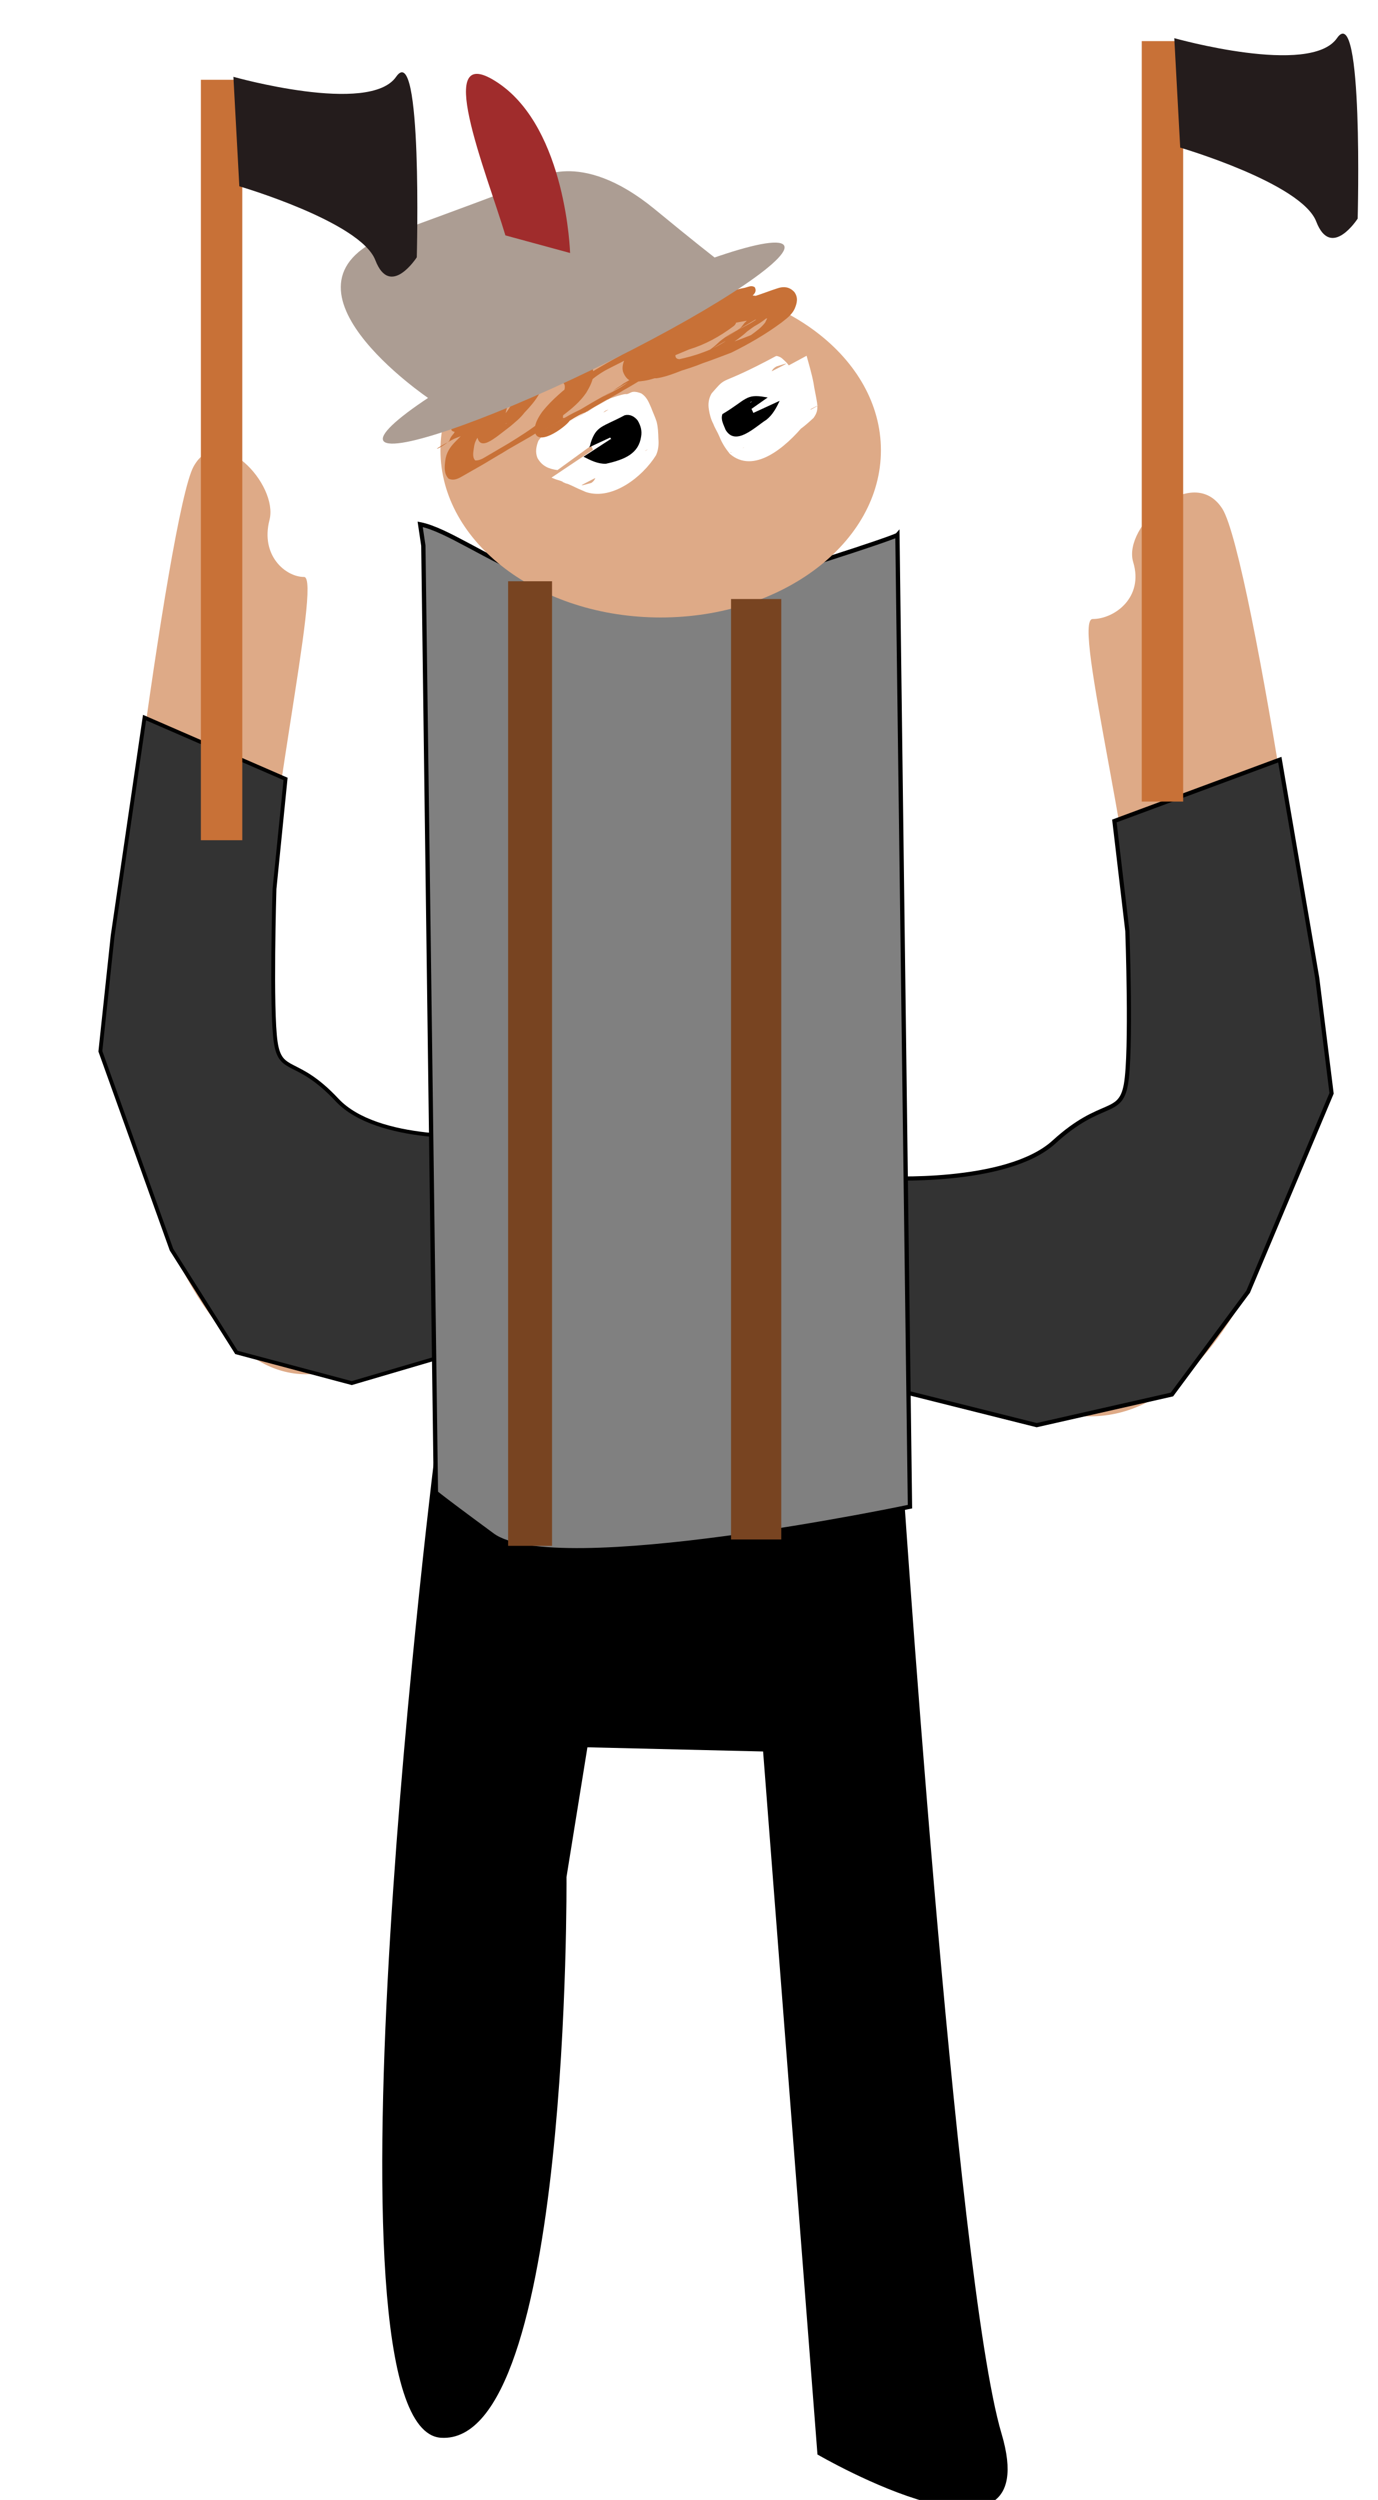 <?xml version="1.0" encoding="UTF-8" standalone="no"?>
<!-- Created with Inkscape (http://www.inkscape.org/) -->

<svg
   xmlns:dc="http://purl.org/dc/elements/1.1/"
   xmlns:cc="http://creativecommons.org/ns#"
   xmlns:rdf="http://www.w3.org/1999/02/22-rdf-syntax-ns#"
   xmlns:svg="http://www.w3.org/2000/svg"
   xmlns="http://www.w3.org/2000/svg"
   xmlns:sodipodi="http://sodipodi.sourceforge.net/DTD/sodipodi-0.dtd"
   xmlns:inkscape="http://www.inkscape.org/namespaces/inkscape"
   width="34.904"
   height="63.301"
   id="svg2"
   version="1.1"
   inkscape:version="0.48.5 r10040"
   sodipodi:docname="lumberjack.svg"
   inkscape:export-filename="C:\Users\Jason\Desktop\village_images\bmp\lumberjack.png"
   inkscape:export-xdpi="100"
   inkscape:export-ydpi="100">
  <defs
     id="defs4" />
  <sodipodi:namedview
     id="base"
     pagecolor="#ffffff"
     bordercolor="#666666"
     borderopacity="1.0"
     inkscape:pageopacity="0.0"
     inkscape:pageshadow="2"
     inkscape:zoom="12.252274"
     inkscape:cx="48.524121"
     inkscape:cy="31.153915"
     inkscape:document-units="px"
     inkscape:current-layer="layer1"
     showgrid="false"
     fit-margin-top="0"
     fit-margin-left="0"
     fit-margin-right="0"
     fit-margin-bottom="0"
     inkscape:window-width="1920"
     inkscape:window-height="1137"
     inkscape:window-x="-8"
     inkscape:window-y="-8"
     inkscape:window-maximized="1" />
  <g
     inkscape:label="Layer 1"
     inkscape:groupmode="layer"
     id="layer1"
     transform="translate(-44.428,-969.36)">
    <path
       style="fill:#000000;stroke:#000000;stroke-width:1px;stroke-linecap:butt;stroke-linejoin:miter;stroke-opacity:0"
       d="m 55.492,1005.763 c 0,0 -3.179,25.112 0.106,25.323 3.285,0.212 3.179,-14.198 3.179,-14.198 l 0.53,-3.285 4.45,0.106 1.377,17.801 c 0,0 5.828,3.391 4.662,-0.53 -1.165,-3.92 -2.543,-24.794 -2.543,-24.794 z"
       id="path3034"
       inkscape:connector-curvature="0" />
    <path
       style="fill:#deaa87;stroke:#000000;stroke-width:0.101px;stroke-linecap:butt;stroke-linejoin:miter;stroke-opacity:0"
       d="m 67.317,999.364 c 0,0 6.156,-0.36 6.088,-4.056 -0.068,-3.695 -1.847,-10.274 -1.3,-10.274 0.547,0 1.3,-0.541 1.026,-1.442 -0.274,-0.901 1.505,-2.523 2.257,-1.352 0.752,1.172 2.736,14.42 2.462,15.051 -0.274,0.631 -1.915,8.021 -5.883,7.931 -3.967,-0.09 -4.515,-0.721 -4.515,-0.721 z"
       id="path2989-1"
       inkscape:connector-curvature="0" />
    <path
       style="fill:#333333;stroke:#000000;stroke-width:0.105px;stroke-linecap:butt;stroke-linejoin:miter;stroke-opacity:1"
       d="m 66.789,999.19 c 0,0 3.134,0.183 4.336,-0.913 1.202,-1.096 1.676,-0.639 1.822,-1.461 0.146,-0.822 0.036,-3.882 0.036,-3.882 l -0.328,-2.786 4.19,-1.553 0.947,5.526 0.364,2.923 -2.113,5.023 -1.931,2.603 -3.425,0.776 -3.826,-0.959 -0.364,-5.115 z"
       id="path3759-7"
       inkscape:connector-curvature="0" />
    <path
       style="fill:#deaa87;stroke:#000000;stroke-width:0.093px;stroke-linecap:butt;stroke-linejoin:miter;stroke-opacity:0"
       d="m 56.211,998.299 c 0,0 -5.248,-0.36 -5.19,-4.056 0.058,-3.695 1.574,-10.274 1.108,-10.274 -0.466,0 -1.108,-0.541 -0.875,-1.442 0.233,-0.901 -1.283,-2.523 -1.924,-1.352 -0.641,1.172 -2.332,14.42 -2.099,15.051 0.233,0.631 1.633,8.021 5.015,7.931 3.382,-0.09 3.849,-0.721 3.849,-0.721 z"
       id="path2989"
       inkscape:connector-curvature="0" />
    <path
       style="fill:#333333;stroke:#000000;stroke-width:0.097px;stroke-linecap:butt;stroke-linejoin:miter;stroke-opacity:1"
       d="m 56.661,998.125 c 0,0 -2.671,0.183 -3.696,-0.913 -1.025,-1.096 -1.429,-0.639 -1.553,-1.461 -0.124,-0.822 -0.031,-3.882 -0.031,-3.882 l 0.28,-2.786 -3.572,-1.553 -0.808,5.526 -0.311,2.923 1.802,5.023 1.646,2.603 2.92,0.776 3.262,-0.959 0.311,-5.115 z"
       id="path3759"
       inkscape:connector-curvature="0" />
    <path
       style="fill:#808080;stroke:#000000;stroke-width:0.109px;stroke-linecap:butt;stroke-linejoin:miter;stroke-opacity:1"
       d="m 55.071,982.636 c 1.352,0.27 3.897,2.884 7.953,1.622 4.056,-1.262 4.135,-1.352 4.135,-1.352 l 0.318,24.604 c 0,0 -8.987,1.893 -10.577,0.721 -1.591,-1.172 -1.431,-1.081 -1.431,-1.081 l -0.318,-23.973 z"
       id="path2985"
       inkscape:connector-curvature="0" />
    <path
       sodipodi:type="arc"
       style="fill:#deaa87;fill-opacity:1;stroke:#000000;stroke-width:1.9;stroke-miterlimit:4;stroke-opacity:0;stroke-dasharray:none"
       id="path3782"
       sodipodi:cx="309.68997"
       sodipodi:cy="250.12511"
       sodipodi:rx="52.133739"
       sodipodi:ry="52.911854"
       d="m 361.824,250.125 c 0,29.222 -23.341,52.912 -52.134,52.912 -28.793,0 -52.134,-23.689 -52.134,-52.912 0,-29.222 23.341,-52.912 52.134,-52.912 28.793,0 52.134,23.689 52.134,52.912 z"
       transform="matrix(0.107,0,0,0.08,28.026,960.752)" />
    <rect
       style="fill:#784421;fill-opacity:1;stroke:#000000;stroke-width:0.207;stroke-miterlimit:4;stroke-opacity:0;stroke-dasharray:none"
       id="rect3803"
       width="1.113"
       height="24.424"
       x="57.298"
       y="984.078" />
    <rect
       style="fill:#784421;fill-opacity:1;stroke:#000000;stroke-width:0.209;stroke-miterlimit:4;stroke-opacity:0;stroke-dasharray:none"
       id="rect3805"
       width="1.272"
       height="23.813"
       x="62.945"
       y="984.528" />
    <path
       style="fill:#ffffff;fill-opacity:1;stroke:#000000;stroke-width:1.9;stroke-miterlimit:4;stroke-opacity:0;stroke-dasharray:none"
       id="path3804"
       d="m 20.43,9.006 c 0.063,0.23 0.132,0.458 0.176,0.693 0.024,0.17 0.066,0.336 0.091,0.506 0.017,0.166 0.004,0.243 -0.09,0.377 -0.526,0.488 -0.484,0.341 -1.707,1.007 -0.036,0.02 -0.098,6.44e-4 -0.133,-0.006 -0.123,-0.027 -0.23,-0.107 -0.317,-0.195 -0.076,-0.093 -0.133,-0.197 -0.19,-0.301 -0.067,-0.129 -0.084,-0.264 -0.063,-0.405 0.027,-0.131 0.1,-0.237 0.172,-0.346 0.322,-0.41 1.262,-1.261 1.858,-0.857 0.11,0.098 0.196,0.212 0.26,0.345 0.069,0.152 0.075,0.311 0.057,0.474 -0.02,0.152 -0.071,0.295 -0.148,0.427 -0.509,0.625 -1.311,1.288 -1.912,0.765 -0.106,-0.131 -0.198,-0.273 -0.259,-0.43 -0.046,-0.113 -0.114,-0.212 -0.157,-0.327 -0.061,-0.114 -0.092,-0.236 -0.112,-0.362 -0.025,-0.147 -0.005,-0.282 0.069,-0.41 0.442,-0.505 0.096,-0.121 1.629,-0.944 0.027,-0.014 0.111,0.026 0.128,0.038 0.037,0.025 0.067,0.059 0.101,0.087 0.098,0.093 0.162,0.197 0.201,0.326 0.03,0.076 0.054,0.154 0.074,0.233 0,0 -1.569,0.845 -1.569,0.845 l 0,0 c -0.016,-0.078 -0.039,-0.153 -0.071,-0.226 -0.022,-0.094 -0.065,-0.163 -0.144,-0.222 -0.042,-0.026 -0.044,-0.026 -0.087,-0.005 -0.014,0.007 -0.055,0.029 -0.041,0.022 1.491,-0.863 2.027,-1.027 1.424,-0.837 -0.107,0.057 -0.155,0.142 -0.139,0.265 0.012,0.116 0.037,0.226 0.096,0.328 0.037,0.115 0.113,0.212 0.153,0.327 0.042,0.127 0.114,0.247 0.209,0.342 0.04,0.025 0.087,0.061 0.138,0.051 0.016,-0.003 0.059,-0.026 0.045,-0.018 -1.476,0.855 -2.037,0.984 -1.425,0.837 0.123,-0.063 0.159,-0.199 0.199,-0.323 0.02,-0.132 0.046,-0.255 -0.01,-0.383 -0.044,-0.095 -0.107,-0.187 -0.2,-0.241 -0.042,-0.007 -0.088,-0.01 -0.129,0.008 -0.012,0.005 -0.044,0.03 -0.033,0.023 1.526,-0.883 2.024,-1.067 1.437,-0.846 -0.089,0.067 -0.161,0.171 -0.205,0.273 -0.052,0.093 -0.049,0.183 -9.23e-4,0.279 0.048,0.087 0.094,0.176 0.161,0.251 0.073,0.057 0.143,0.1 0.239,0.08 0.549,-0.228 1.258,-0.737 -1.385,0.808 -0.03,0.018 0.069,-0.019 0.096,-0.041 0.014,-0.012 0.024,-0.027 0.036,-0.041 0.126,-0.061 -0.034,0.023 0.08,-0.057 0.012,-0.009 0.03,-0.009 0.042,-0.018 0.045,-0.035 0.036,-0.098 0.048,-0.147 -0.019,-0.169 -0.062,-0.334 -0.081,-0.503 -0.034,-0.232 -0.089,-0.46 -0.177,-0.677 0,0 1.565,-0.846 1.565,-0.846 z"
       inkscape:connector-curvature="0"
       transform="translate(44.428,969.36)" />
    <path
       style="fill:#ffffff;fill-opacity:1;stroke:#000000;stroke-width:1.9;stroke-miterlimit:4;stroke-opacity:0;stroke-dasharray:none"
       id="path3806"
       d="m 14.118,11.903 c -0.225,-0.03 -0.391,-0.104 -0.504,-0.306 -0.061,-0.148 -0.032,-0.295 0.024,-0.438 0.41,-0.565 0.83,-0.564 1.697,-1.039 0.02,-0.011 0.045,-8.81e-4 0.067,-0.007 0.019,-0.005 0.034,-0.017 0.052,-0.026 0.128,-0.04 0.249,-0.087 0.382,-0.109 0.073,0.015 0.126,-0.046 0.194,-0.055 0.07,-0.009 0.144,0.012 0.208,0.036 0.14,0.083 0.194,0.223 0.256,0.365 0.043,0.119 0.1,0.232 0.137,0.352 0.037,0.142 0.042,0.289 0.046,0.435 0.012,0.147 -3.12e-4,0.28 -0.059,0.414 -0.348,0.558 -1.102,1.136 -1.754,0.941 -0.046,-0.014 -0.088,-0.037 -0.132,-0.055 -0.118,-0.047 -0.229,-0.109 -0.347,-0.157 -0.021,-0.006 -0.042,-0.01 -0.062,-0.018 -0.207,-0.086 0.065,0.012 -0.123,-0.06 -0.061,-0.023 -0.117,-0.031 -0.176,-0.06 -0.018,-0.007 -0.037,-0.015 -0.055,-0.022 0,0 1.481,-0.992 1.481,-0.992 l 0,0 c 0.018,0.007 0.037,0.015 0.055,0.022 0.125,0.038 0.241,0.096 0.362,0.143 0.112,0.051 0.222,0.107 0.339,0.143 0.051,0.012 0.105,0.021 0.156,-8.24e-4 0.016,-0.007 0.055,-0.039 0.041,-0.031 -1.513,0.879 -2.023,1.016 -1.425,0.85 0.112,-0.073 0.127,-0.179 0.116,-0.307 -0.002,-0.131 -0.002,-0.264 -0.027,-0.393 -0.03,-0.115 -0.088,-0.219 -0.124,-0.332 -0.036,-0.081 -0.057,-0.209 -0.165,-0.217 -0.122,0.011 -0.234,0.059 -0.355,0.077 -0.125,0.039 -0.248,0.085 -0.372,0.128 -0.039,0.009 -0.147,0.06 -0.113,0.04 0.492,-0.285 0.985,-0.568 1.477,-0.853 -0.056,0.016 -0.101,0.03 -0.135,0.082 -0.085,0.049 -0.125,0.164 -0.117,0.259 0.064,0.143 0.266,0.143 0.399,0.144 0,0 -1.44,1.046 -1.44,1.046 z"
       inkscape:connector-curvature="0"
       transform="translate(44.428,969.36)" />
    <path
       style="fill:#000000;fill-opacity:1;stroke:#000000;stroke-width:1.9;stroke-miterlimit:4;stroke-opacity:0;stroke-dasharray:none"
       id="path3808"
       d="m 19.749,10.149 c -0.085,0.18 -0.177,0.353 -0.335,0.479 -0.287,0.181 -0.782,0.686 -1.035,0.256 -0.05,-0.132 -0.13,-0.256 -0.081,-0.398 0.61,-0.363 0.585,-0.521 1.082,-0.432 0.022,0.003 0.044,0.007 0.066,0.01 0,0 -0.668,0.47 -0.668,0.47 l 0,0 c -0.022,-0.004 -0.044,-0.007 -0.066,-0.01 -0.086,-0.012 -0.166,-0.022 -0.251,0.007 -0.019,0.007 -0.074,0.036 -0.056,0.025 0.214,-0.132 0.431,-0.26 0.646,-0.39 -0.014,0.005 -0.031,0.005 -0.041,0.015 -0.064,0.065 0.069,0.227 0.075,0.294 0.028,0.046 0.053,0.083 0.111,0.091 0.033,0.004 0.127,-0.035 0.098,-0.018 -0.211,0.13 -0.426,0.251 -0.639,0.377 0.176,-0.098 0.266,-0.257 0.352,-0.435 0,0 0.742,-0.341 0.742,-0.341 z"
       inkscape:connector-curvature="0"
       transform="translate(44.428,969.36)" />
    <path
       style="fill:#000000;fill-opacity:1;stroke:#000000;stroke-width:1.9;stroke-miterlimit:4;stroke-opacity:0;stroke-dasharray:none"
       id="path3810"
       d="m 15.464,11.119 c 0.161,0.083 0.352,0.197 0.536,0.131 0.274,-0.126 0.168,-0.079 -0.602,0.344 -0.015,0.008 0.028,-0.018 0.04,-0.03 0.041,-0.042 0.053,-0.097 0.066,-0.152 0.03,-0.13 0.009,-0.243 -0.059,-0.356 -0.106,-0.104 -0.146,-0.103 -0.265,-0.037 1.001,-0.583 0.681,-0.517 0.524,-0.153 -0.024,0.076 -0.012,0.038 -0.037,0.115 0,0 -0.741,0.344 -0.741,0.344 l 0,0 c 0.032,-0.071 0.019,-0.033 0.037,-0.114 0.141,-0.437 0.301,-0.397 0.861,-0.697 0.13,-0.033 0.247,0.03 0.328,0.133 0.076,0.128 0.114,0.258 0.087,0.408 -0.061,0.427 -0.408,0.582 -0.89,0.687 -0.205,0.008 -0.391,-0.086 -0.568,-0.178 0,0 0.684,-0.445 0.684,-0.445 z"
       inkscape:connector-curvature="0"
       transform="translate(44.428,969.36)" />
    <path
       style="fill:#c87137;fill-opacity:1;stroke:#000000;stroke-width:1.9;stroke-miterlimit:4;stroke-opacity:0;stroke-dasharray:none"
       id="path3812"
       d="m 13.93,7.926 c -0.218,0.118 -0.443,0.221 -0.661,0.335 -0.151,0.072 -0.312,0.13 -0.475,0.172 0.156,-0.111 -0.349,0.196 -0.181,0.099 2.139,-1.234 -1.639,0.94 0.511,-0.29 -0.129,0.081 -0.256,0.164 -0.376,0.259 -0.121,0.098 -0.23,0.209 -0.33,0.328 -0.07,0.112 -0.148,0.22 -0.217,0.333 -0.065,0.11 -0.136,0.212 -0.191,0.327 -0.016,0.001 -0.111,0.269 -0.072,0.203 0.207,-0.212 0.394,-0.249 -0.586,0.311 -0.022,0.013 0.044,-0.026 0.065,-0.04 0.055,-0.035 0.077,-0.053 0.13,-0.091 0.155,-0.089 0.296,-0.196 0.428,-0.316 0.106,-0.099 0.207,-0.203 0.305,-0.31 0.095,-0.112 0.207,-0.208 0.315,-0.308 0.093,-0.098 0.197,-0.182 0.304,-0.263 0.117,-0.096 0.231,-0.195 0.339,-0.3 0.214,-0.226 0.855,-0.759 0.94,-0.28 0.01,0.124 -0.03,0.241 -0.07,0.356 -0.048,0.134 -0.118,0.26 -0.188,0.383 -0.09,0.144 -0.233,0.241 -0.36,0.35 -0.145,0.129 -0.303,0.241 -0.459,0.356 -0.302,0.208 -0.25,0.175 -0.853,0.49 -0.03,0.016 -0.101,0.003 -0.127,-0.018 -0.05,-0.042 -0.046,-0.081 -0.057,-0.139 0.038,-0.202 0.187,-0.354 0.322,-0.499 0.168,-0.152 0.324,-0.316 0.504,-0.454 C 13.297,8.606 13.766,8.387 14.214,8.137 14.023,8.247 13.447,8.573 13.64,8.467 13.913,8.315 14.182,8.159 14.453,8.005 c 0.036,-0.021 0.144,-0.084 0.108,-0.063 -0.196,0.112 -0.783,0.448 -0.586,0.338 0.92,-0.513 0.505,-0.326 0.894,-0.498 0.181,-0.078 0.357,-0.169 0.542,-0.239 0.131,-0.081 0.273,-0.12 0.424,-0.138 0.147,-0.009 0.297,-0.023 0.443,0.001 0.164,0.013 0.308,0.06 0.435,0.165 0.114,0.119 0.117,0.252 0.063,0.399 -0.018,0.024 -0.033,0.051 -0.054,0.073 -0.046,0.047 -0.133,0.103 -0.188,0.135 -0.382,0.219 -0.679,0.388 -1.044,0.568 -0.225,0.099 -0.451,0.188 -0.671,0.297 -0.221,0.099 -0.455,0.17 -0.678,0.266 -0.169,0.057 -0.324,0.143 -0.489,0.209 -0.143,0.073 -0.299,0.114 -0.448,0.171 -0.079,0.028 -0.142,-0.039 -0.128,-0.12 0.007,-0.042 0.046,-0.073 0.072,-0.101 0.418,-0.295 0.881,-0.52 1.344,-0.733 0.347,-0.137 0.7,-0.261 1.055,-0.38 0.395,-0.141 0.796,-0.263 1.195,-0.394 0.351,-0.137 0.72,-0.217 1.074,-0.34 0.145,-0.063 0.3,-0.095 0.449,-0.144 0.124,-0.042 0.245,-0.095 0.369,-0.137 0.04,-0.01 0.079,-0.02 0.119,-0.03 0.038,-0.008 0.076,-0.014 0.114,-0.023 0.087,-0.021 0.168,-0.072 0.25,-0.014 0.066,0.116 -0.029,0.195 -0.117,0.263 -0.076,-0.125 -0.622,0.395 -0.903,0.494 -0.079,0.028 -0.163,0.04 -0.243,0.064 -0.164,0.063 -0.327,0.135 -0.498,0.18 -0.179,0.062 -0.36,0.117 -0.53,0.201 -0.211,0.082 -0.427,0.15 -0.636,0.237 -0.194,0.063 -0.376,0.153 -0.569,0.218 -0.179,0.064 -0.346,0.155 -0.525,0.22 -0.156,0.076 -0.326,0.123 -0.48,0.202 -0.039,0.027 -0.087,0.032 -0.129,0.052 -0.078,0.036 -0.116,0.08 -0.205,0.051 -0.136,-0.112 0.044,-0.219 0.131,-0.28 0.418,-0.291 0.855,-0.492 1.318,-0.679 0.241,-0.104 0.49,-0.186 0.736,-0.275 0.272,-0.107 0.542,-0.218 0.816,-0.32 0.289,-0.069 0.577,-0.147 0.868,-0.208 0.234,-0.038 0.467,-0.082 0.692,-0.155 0.307,-0.133 -0.094,0.038 -0.619,0.358 -0.008,0.005 0.101,0.058 -0.06,0.085 -0.18,0.033 -0.37,0.092 -0.537,0.167 -0.267,0.086 -0.533,0.178 -0.799,0.268 -0.304,0.091 -0.601,0.204 -0.901,0.307 -0.245,0.071 -0.48,0.168 -0.728,0.228 -0.233,0.027 -0.45,0.121 -0.671,0.192 -0.159,0.047 -0.308,0.113 -0.473,0.14 -0.144,0.031 -0.273,0.094 -0.403,0.161 -0.121,0.061 -0.245,0.028 -0.226,-0.124 0.083,-0.128 0.222,-0.22 0.348,-0.303 0.406,-0.286 0.853,-0.5 1.295,-0.722 0.223,-0.098 0.454,-0.177 0.684,-0.258 0.248,-0.089 0.498,-0.176 0.752,-0.245 0.27,-0.063 0.547,-0.077 0.821,-0.115 0.108,0.004 0.362,-0.087 0.458,-0.022 0.015,0.01 0.021,0.029 0.032,0.043 0.006,0.058 0.021,0.07 -0.018,0.116 -0.046,0.055 -0.129,0.106 -0.19,0.141 -0.261,0.151 -0.524,0.299 -0.787,0.448 -0.255,0.113 -0.503,0.243 -0.76,0.352 -0.271,0.116 -0.543,0.231 -0.816,0.344 -0.264,0.088 -0.515,0.209 -0.775,0.306 -0.151,0.072 -0.316,0.12 -0.464,0.199 -0.031,0.017 -0.12,0.073 -0.089,0.056 0.205,-0.117 0.41,-0.236 0.614,-0.354 -0.26,0.146 -0.52,0.294 -0.781,0.439 -0.027,0.015 -0.111,0.056 -0.084,0.04 0.206,-0.121 0.415,-0.237 0.623,-0.355 0.023,-0.013 -0.046,0.028 -0.069,0.041 -0.261,0.148 -0.522,0.297 -0.783,0.444 -0.03,0.017 -0.061,0.032 -0.092,0.049 -0.218,0.082 -0.431,0.173 -0.642,0.271 -0.146,0.058 -0.04,0.012 -0.168,0.078 -0.023,0.012 -0.093,0.048 -0.071,0.035 0.213,-0.123 0.426,-0.244 0.641,-0.365 0.018,-0.01 -0.035,0.024 -0.054,0.034 -0.251,0.145 -0.502,0.288 -0.754,0.432 -0.125,0.037 -0.185,0.132 -0.3,0.019 -0.082,-0.154 -0.025,-0.331 0.021,-0.488 0.072,-0.214 0.192,-0.405 0.325,-0.586 C 12.455,9.229 12.612,9.116 12.771,9.004 13.14,8.754 13.544,8.561 13.923,8.329 13.71,8.45 13.499,8.575 13.284,8.693 c -0.038,0.021 0.065,-0.057 0.102,-0.078 0.25,-0.146 0.502,-0.289 0.755,-0.431 0.033,-0.018 -1.944,1.112 0.1,-0.057 0.147,-0.026 0.179,0.165 0.196,0.273 0.009,0.177 -0.043,0.341 -0.118,0.499 -0.113,0.177 -0.224,0.355 -0.337,0.531 -0.118,0.167 -0.219,0.345 -0.315,0.526 -0.1,0.188 -0.245,0.346 -0.389,0.5 -0.1,0.133 -0.23,0.234 -0.355,0.341 -0.414,0.312 -0.803,0.69 -0.847,0.175 -0.011,-0.14 0.025,-0.277 0.067,-0.409 0.067,-0.162 0.125,-0.328 0.188,-0.491 0.078,-0.243 0.204,-0.466 0.334,-0.684 0.167,-0.287 0.368,-0.553 0.549,-0.83 0.132,-0.215 0.306,-0.397 0.481,-0.577 0.256,-0.243 0.813,-0.794 0.899,-0.307 0.014,0.148 0.016,0.295 -0.018,0.44 -0.072,0.188 -0.198,0.346 -0.325,0.499 -0.1,0.12 -0.216,0.225 -0.327,0.335 -0.126,0.115 -0.235,0.245 -0.365,0.355 -0.265,0.222 -0.519,0.34 -0.863,0.524 -0.015,0.008 -0.035,0.002 -0.05,-0.006 -0.04,-0.02 -0.047,-0.058 -0.063,-0.095 -0.023,-0.149 0.058,-0.287 0.129,-0.411 0.113,-0.186 0.266,-0.338 0.43,-0.479 0.374,-0.312 2.117,-1.266 0.633,-0.413 0.461,-0.285 0.947,-0.522 1.429,-0.766 0.234,-0.088 0.448,-0.216 0.668,-0.333 0.187,-0.102 0.397,-0.143 0.596,-0.21 0.17,-0.068 0.339,-0.122 0.521,-0.147 0.182,-0.021 0.364,-0.023 0.547,-0.025 0.152,0.006 0.306,-0.015 0.456,0.014 0.127,0.014 0.23,0.072 0.335,0.138 0.1,0.082 0.156,0.194 0.093,0.315 -0.31,0.334 -0.781,0.527 -1.229,0.588 -0.268,0.041 -0.524,0.132 -0.784,0.205 -0.29,0.103 -0.593,0.149 -0.898,0.175 -0.281,0.044 -0.559,0.102 -0.837,0.163 -0.237,0.066 -0.477,0.118 -0.718,0.164 -0.198,0.037 -0.398,0.044 -0.594,0.091 -0.148,0.037 -0.299,0.028 -0.44,0.087 0.22,-0.123 0.439,-0.247 0.659,-0.37 -0.018,-0.012 -0.04,-0.023 -0.023,-0.057 0.015,-0.032 0.182,-0.05 0.203,-0.055 0.239,-0.1 0.496,-0.147 0.736,-0.239 0.223,-0.083 0.456,-0.133 0.682,-0.205 0.24,-0.069 0.487,-0.107 0.729,-0.165 0.248,-0.086 0.505,-0.13 0.762,-0.178 0.287,-0.037 0.573,-0.083 0.861,-0.114 0.092,-0.009 0.356,-0.041 0.41,0.074 0.009,0.019 0.009,0.042 0.014,0.063 -0.006,0.017 -0.009,0.035 -0.018,0.05 -0.026,0.042 -0.096,0.1 -0.137,0.124 -0.685,0.406 -0.522,0.324 -0.873,0.495 -0.24,0.12 -0.493,0.213 -0.742,0.312 -0.295,0.089 -0.561,0.246 -0.853,0.339 -0.279,0.122 -0.574,0.2 -0.859,0.308 -0.266,0.109 -0.536,0.21 -0.804,0.316 -0.246,0.094 -0.493,0.186 -0.734,0.294 -0.225,0.091 -0.45,0.179 -0.677,0.265 -0.209,0.067 -0.411,0.153 -0.611,0.243 -0.152,0.081 -0.305,0.232 -0.467,0.101 -0.089,-0.123 -0.084,-0.274 -0.065,-0.418 0.027,-0.162 0.108,-0.301 0.194,-0.438 0.102,-0.131 0.206,-0.26 0.303,-0.395 0.106,-0.159 0.257,-0.276 0.398,-0.401 0.34,-0.274 0.746,-0.477 1.119,-0.692 0.158,-0.097 0.258,-0.113 0.364,0.055 0.061,0.136 0.03,0.282 -0.017,0.417 -0.081,0.16 -0.169,0.315 -0.244,0.478 -0.077,0.149 -0.154,0.297 -0.241,0.44 -0.074,0.13 -0.158,0.252 -0.248,0.371 -0.083,0.118 -0.163,0.239 -0.235,0.365 -0.058,0.117 -0.136,0.22 -0.217,0.321 -0.326,0.457 0.047,0.177 -0.906,0.574 0.041,-0.156 0.202,-0.268 0.326,-0.361 0.489,-0.287 0.978,-0.58 1.484,-0.837 0.349,-0.194 0.712,-0.363 1.075,-0.528 0.335,-0.169 0.681,-0.314 1.021,-0.474 0.341,-0.164 0.687,-0.317 1.037,-0.461 0.236,-0.052 0.495,-0.224 0.738,-0.212 0.14,0.058 0.157,0.202 0.143,0.336 -0.028,0.175 -0.138,0.31 -0.246,0.444 -0.1,0.154 -0.247,0.251 -0.402,0.342 -0.337,0.238 -0.7,0.425 -1.055,0.638 -0.196,0.118 0.796,-0.456 0.596,-0.343 -0.263,0.149 -0.524,0.3 -0.786,0.451 0.199,-0.114 0.398,-0.229 0.598,-0.342 0.032,-0.018 -0.064,0.037 -0.095,0.056 -0.064,0.038 -0.127,0.078 -0.192,0.115 -0.264,0.152 -0.528,0.303 -0.792,0.454 -0.032,0.018 -0.064,0.036 -0.095,0.053 -0.725,0.443 2.325,-1.373 -0.285,0.169 -0.199,0.118 0.401,-0.232 0.602,-0.347 0.024,-0.014 -0.071,0.043 -0.176,0.107 -0.315,0.11 -0.574,0.34 -0.874,0.483 -0.166,0.079 -7.18e-4,-0.009 -0.146,0.077 -0.021,0.012 -0.083,0.047 -0.063,0.035 0.212,-0.122 0.424,-0.244 0.637,-0.366 -0.115,0.175 -0.89,0.731 -0.891,0.21 0.017,-0.161 0.097,-0.298 0.188,-0.427 0.128,-0.165 0.278,-0.314 0.434,-0.452 0.198,-0.183 0.426,-0.321 0.656,-0.46 0.495,-0.301 0.999,-0.586 1.519,-0.84 0.314,-0.172 0.637,-0.329 0.972,-0.455 0.308,-0.144 0.622,-0.274 0.94,-0.395 0.267,-0.11 0.537,-0.21 0.806,-0.315 0.217,-0.06 0.424,-0.149 0.639,-0.216 0.161,-0.055 0.302,-0.033 0.421,0.09 0.106,0.141 0.075,0.282 0.01,0.432 -0.072,0.153 -0.213,0.253 -0.343,0.354 -0.393,0.291 -0.821,0.537 -1.259,0.754 -0.237,0.088 -0.472,0.182 -0.712,0.263 -0.214,0.087 -0.432,0.159 -0.654,0.222 -0.197,0.094 -0.415,0.116 -0.622,0.176 -0.146,0.048 -0.298,0.066 -0.451,0.075 -0.168,-0.008 -0.256,-0.114 -0.308,-0.263 -0.033,-0.15 0.029,-0.283 0.103,-0.408 0.085,-0.123 0.152,-0.258 0.245,-0.375 0.301,-0.329 0.755,-0.516 1.127,-0.728 0.175,-0.101 0.357,-0.191 0.544,-0.266 0.154,-0.083 0.321,-0.125 0.494,-0.147 0.174,-0.016 0.348,-0.013 0.522,-0.013 0.22,0.005 0.438,0.042 0.658,0.059 0.17,0.006 0.337,0.011 0.501,0.059 0.01,0.006 0.024,0.007 0.03,0.017 0.014,0.024 0.051,0.062 0.028,0.078 -0.579,0.398 -0.529,0.409 -0.948,0.416 -0.22,0.029 -0.434,0.081 -0.654,0.112 -0.253,0.019 -0.492,0.104 -0.743,0.142 -0.267,0.022 -0.521,0.104 -0.784,0.151 -0.244,0.043 -0.477,0.126 -0.714,0.195 -0.19,0.023 -0.357,0.134 -0.541,0.175 -0.033,0.005 -0.045,0.016 -0.063,-0.03 -0.027,-0.067 -0.005,-0.131 0.058,-0.169 0.252,-0.153 0.511,-0.296 0.767,-0.444 0.209,-0.095 0.439,-0.111 0.656,-0.18 0.234,-0.062 0.468,-0.108 0.699,-0.181 0.205,-0.035 0.402,-0.103 0.607,-0.144 0.128,-0.025 0.253,-0.019 0.262,0.133 -0.017,0.026 -0.026,0.043 -0.049,0.066 -0.234,0.223 -0.821,0.487 -0.938,0.552 1.451,-0.906 0.73,-0.41 0.547,-0.307 -0.365,0.204 -0.68,0.394 -1.046,0.558 -0.164,0.095 -0.345,0.169 -0.528,0.219 -0.16,0.027 -0.291,0.12 -0.447,0.163 -0.065,0.032 -0.139,0.042 -0.203,0.075 -0.011,0.006 -0.04,0.029 -0.03,0.022 0.718,-0.468 0.437,-0.365 0.732,-0.47 0.116,-0.023 0.214,-0.089 0.323,-0.133 0.11,-0.018 0.193,-0.094 0.294,-0.133 0.061,-0.024 0.119,-0.036 0.182,-0.052 0.027,-0.01 0.054,-0.022 0.082,-0.031 0.11,-0.034 0.086,-0.013 0.194,-0.056 0.088,-0.036 0.168,-0.081 0.258,-0.112 0.03,-0.008 0.06,-0.015 0.09,-0.024 0.185,-0.062 -0.034,-0.003 0.159,-0.057 0.089,-0.025 0.179,-0.037 0.269,-0.059 0.152,-0.013 0.16,0.115 0.051,0.19 -0.339,0.254 -0.713,0.461 -1.117,0.582 -0.168,0.071 -0.336,0.142 -0.505,0.21 -0.142,0.047 -0.267,0.134 -0.421,0.133 -0.15,-0.052 -0.138,-0.177 -0.046,-0.279 0.381,-0.292 0.813,-0.513 1.242,-0.727 0.251,-0.106 0.505,-0.208 0.762,-0.299 0.235,-0.112 0.482,-0.191 0.725,-0.281 0.15,-0.041 0.35,-0.159 0.503,-0.073 0.08,0.12 0.005,0.211 -0.076,0.302 -0.288,0.347 -0.597,0.452 -1.032,0.705 1.211,-0.713 0.572,-0.346 0.316,-0.144 -0.15,0.138 -0.314,0.255 -0.489,0.36 -0.424,0.277 -0.846,0.515 -1.316,0.686 -0.16,0.061 -0.32,0.113 -0.49,0.138 -0.166,0.003 -0.246,-0.109 -0.244,-0.265 0.044,-0.165 0.154,-0.307 0.27,-0.43 0.066,-0.085 0.187,-0.131 0.235,-0.23 -0.078,0.005 -0.176,0.018 -0.256,0.039 -0.188,0.059 -0.382,0.093 -0.574,0.138 -0.225,0.07 -0.453,0.133 -0.684,0.184 -0.251,0.031 -0.494,0.109 -0.731,0.194 -0.238,0.081 -0.468,0.183 -0.704,0.268 -0.229,0.075 -0.461,0.138 -0.678,0.244 -0.212,0.088 -0.418,0.186 -0.626,0.283 -0.064,0.038 -0.136,0.057 -0.203,0.088 -0.03,0.014 -0.116,0.063 -0.087,0.046 1.118,-0.645 0.709,-0.417 0.476,-0.264 -0.109,0.064 -0.186,0.159 -0.261,0.257 -0.087,0.095 -0.188,0.179 -0.285,0.264 -0.056,0.055 -0.045,0.042 -0.096,0.1 -0.005,0.006 -0.009,0.023 -0.014,0.018 -0.052,-0.049 0.068,-0.078 0.085,-0.085 0.139,-0.1 0.304,-0.15 0.453,-0.228 0.165,-0.076 0.325,-0.165 0.489,-0.244 -1.473,0.879 0.094,-0.118 0.564,-0.3 0.186,-0.091 0.368,-0.185 0.565,-0.248 0.168,-0.058 0.32,-0.159 0.491,-0.208 0.155,-0.011 0.209,0.123 0.221,0.255 -0.009,0.179 -0.093,0.337 -0.183,0.488 -0.158,0.232 -0.371,0.41 -0.594,0.577 -0.268,0.2 -0.555,0.371 -0.839,0.546 -2.483,1.421 -0.209,0.116 -0.312,0.177 -0.98,0.576 -1.125,0.642 -0.26,0.153 0.04,-0.023 -0.079,0.048 -0.119,0.072 -0.04,0.024 -0.081,0.048 -0.121,0.071 -0.341,0.205 -0.345,0.209 -0.917,0.533 -0.109,0.062 -0.21,0.101 -0.327,0.049 -0.119,-0.128 -0.104,-0.289 -0.084,-0.449 0.021,-0.199 0.117,-0.348 0.255,-0.487 0.18,-0.179 0.355,-0.363 0.533,-0.545 0,0 0.746,-0.31 0.746,-0.31 l 0,0 c -0.177,0.181 -0.352,0.364 -0.528,0.546 -0.136,0.124 -0.249,0.245 -0.276,0.435 -0.012,0.108 -0.058,0.261 0.03,0.348 0.067,0.004 0.12,-0.016 0.181,-0.044 0.034,-0.016 0.131,-0.071 0.099,-0.052 -0.924,0.546 -0.712,0.418 -0.466,0.266 0.352,-0.204 0.704,-0.409 1.054,-0.615 0.182,-0.107 -0.733,0.424 -0.55,0.318 0.927,-0.535 1.173,-0.682 0.314,-0.176 0.284,-0.173 0.569,-0.344 0.839,-0.538 0.22,-0.162 0.433,-0.327 0.601,-0.546 0.086,-0.139 0.171,-0.278 0.195,-0.444 0.011,-0.102 -0.028,-0.165 -0.135,-0.126 -0.164,0.066 -0.32,0.151 -0.489,0.207 -0.192,0.072 -0.373,0.169 -0.561,0.252 -0.101,0.047 -0.196,0.1 -0.294,0.155 -0.032,0.018 -0.128,0.072 -0.096,0.053 0.365,-0.213 1.456,-0.84 -0.173,0.098 -0.162,0.083 -0.326,0.163 -0.49,0.244 -0.156,0.07 -0.307,0.151 -0.463,0.218 -0.209,0.037 -0.224,-0.101 -0.082,-0.221 0.09,-0.091 0.193,-0.169 0.287,-0.255 0.087,-0.091 0.141,-0.214 0.256,-0.276 0.084,-0.066 0.043,-0.039 0.14,-0.095 0.36,-0.208 0.69,-0.423 1.067,-0.581 0.206,-0.099 0.417,-0.187 0.626,-0.281 0.221,-0.095 0.453,-0.159 0.68,-0.239 0.234,-0.09 0.466,-0.186 0.704,-0.266 0.241,-0.081 0.486,-0.15 0.738,-0.188 0.23,-0.055 0.457,-0.12 0.684,-0.184 0.194,-0.041 0.385,-0.093 0.578,-0.139 0.124,-0.017 0.267,-0.05 0.336,0.081 0.022,0.15 -0.122,0.198 -0.211,0.293 -0.123,0.101 -0.215,0.238 -0.291,0.377 -0.034,0.122 0.051,0.155 0.162,0.137 0.165,-0.033 0.321,-0.092 0.479,-0.149 0.1,-0.039 0.202,-0.076 0.3,-0.122 0.255,-0.12 0.717,-0.439 -0.379,0.228 0.171,-0.105 0.343,-0.205 0.489,-0.345 0.301,-0.295 0.755,-0.422 1.073,-0.674 -1.391,0.817 -0.677,0.423 -0.498,0.285 0.058,-0.045 0.086,-0.116 0.143,-0.162 0.049,-0.053 0.113,-0.107 0.149,-0.16 -0.16,-0.008 -0.311,0.067 -0.46,0.114 -0.244,0.087 -0.485,0.181 -0.724,0.281 -0.255,0.095 -0.511,0.19 -0.757,0.307 -0.26,0.133 -0.751,0.425 0.377,-0.232 0.055,-0.032 -0.109,0.067 -0.163,0.102 -0.022,0.015 -0.045,0.029 -0.068,0.043 -0.032,0.023 -0.175,0.106 -0.053,0.101 0.141,-0.031 0.266,-0.104 0.403,-0.15 0.168,-0.071 0.337,-0.141 0.508,-0.206 0.08,-0.029 0.162,-0.056 0.239,-0.092 0.023,-0.011 0.09,-0.048 0.068,-0.035 -0.515,0.304 -0.864,0.495 -0.594,0.346 0.083,-0.069 0.199,-0.014 0.063,-3.542e-4 -0.174,0.039 -0.345,0.087 -0.512,0.15 -0.177,0.073 -0.352,0.146 -0.539,0.194 -0.163,0.052 -0.31,0.139 -0.471,0.195 -0.111,0.053 -0.225,0.111 -0.351,0.102 -0.379,-0.134 0.574,-0.535 0.812,-0.603 0.149,-0.054 0.287,-0.135 0.446,-0.162 0.179,-0.062 0.355,-0.135 0.521,-0.226 0.119,-0.054 0.057,-0.025 0.17,-0.078 0.029,-0.014 0.114,-0.057 0.087,-0.041 -0.201,0.122 -0.405,0.238 -0.607,0.358 -0.026,0.015 0.053,-0.029 0.079,-0.044 0.257,-0.149 0.514,-0.297 0.771,-0.446 -1.177,0.69 -0.638,0.405 -0.403,0.219 0.012,0.005 0.05,0.016 0.036,0.015 -0.066,-0.007 -0.131,-0.005 -0.196,0.014 -0.2,0.046 -0.399,0.1 -0.599,0.147 -0.231,0.07 -0.468,0.11 -0.699,0.18 -0.219,0.059 -0.448,0.086 -0.65,0.195 0.209,-0.124 0.418,-0.248 0.626,-0.372 0.017,-0.01 -0.036,0.017 -0.051,0.03 -0.011,0.009 -0.012,0.034 -0.027,0.035 -0.008,1.306e-4 -0.093,-0.064 -0.026,-0.059 0.176,-0.063 0.351,-0.131 0.535,-0.171 0.237,-0.071 0.473,-0.146 0.718,-0.187 0.261,-0.05 0.518,-0.125 0.784,-0.149 0.249,-0.046 0.491,-0.122 0.745,-0.141 0.222,-0.035 0.439,-0.092 0.664,-0.107 0.424,-0.017 0.299,-0.183 -0.47,0.38 -0.045,0.033 0.096,0.076 0.028,0.053 -0.16,-0.04 -0.324,-0.037 -0.487,-0.051 -0.218,-0.02 -0.436,-0.055 -0.655,-0.052 -0.172,7.286e-4 -0.346,-4.772e-4 -0.517,0.024 -0.168,0.03 -0.327,0.086 -0.48,0.162 -0.183,0.084 -0.366,0.168 -0.539,0.271 1.317,-0.766 0.583,-0.361 0.384,-0.22 -0.049,0.035 -0.086,0.08 -0.126,0.124 -0.108,0.103 -0.168,0.24 -0.249,0.364 -0.078,0.098 -0.141,0.212 -0.136,0.341 0.039,0.126 0.112,0.183 0.249,0.172 0.15,-0.014 0.296,-0.042 0.44,-0.085 0.21,-0.047 0.417,-0.099 0.618,-0.176 0.221,-0.064 0.435,-0.146 0.651,-0.225 0.238,-0.085 0.475,-0.17 0.706,-0.272 0.294,-0.154 0.185,-0.099 -0.503,0.299 -0.033,0.019 0.064,-0.039 0.097,-0.059 0.096,-0.057 0.191,-0.114 0.277,-0.186 0.127,-0.093 0.263,-0.189 0.357,-0.316 0.055,-0.116 0.126,-0.224 0.035,-0.342 -0.11,-0.095 -0.24,-0.063 -0.368,-0.02 -0.211,0.071 -0.421,0.148 -0.633,0.217 -0.267,0.107 -0.539,0.2 -0.804,0.312 -0.316,0.123 -0.627,0.257 -0.937,0.393 -0.332,0.133 -0.653,0.291 -0.968,0.461 -0.244,0.122 -0.066,0.032 -0.3,0.152 -0.048,0.025 -0.191,0.102 -0.144,0.074 1.085,-0.663 0.553,-0.315 0.306,-0.179 -0.226,0.138 -0.461,0.263 -0.655,0.448 -0.165,0.122 -0.304,0.28 -0.441,0.432 -0.091,0.116 -0.172,0.235 -0.205,0.381 -5.38e-4,0.006 -0.015,0.078 -0.003,0.088 0.013,0.01 0.064,-0.019 0.049,-0.01 -0.215,0.126 -0.431,0.251 -0.646,0.376 0.253,-0.147 0.506,-0.294 0.759,-0.441 0.068,-0.039 0.138,-0.073 0.209,-0.107 0.028,-0.013 0.112,-0.056 0.085,-0.04 -0.2,0.122 -0.403,0.238 -0.605,0.356 0.324,-0.184 0.636,-0.376 0.963,-0.562 0.201,-0.114 -0.798,0.469 -0.6,0.349 0.52,-0.315 0.557,-0.335 0.885,-0.517 0.286,-0.158 0.194,-0.108 -0.5,0.294 -0.065,0.037 0.127,-0.078 0.191,-0.116 0.294,-0.174 0.618,-0.297 0.887,-0.514 -0.201,0.117 -0.804,0.466 -0.602,0.35 0.264,-0.151 0.525,-0.309 0.791,-0.458 0.199,-0.111 -0.391,0.235 -0.59,0.346 -0.032,0.018 0.058,-0.044 0.087,-0.066 0.031,-0.019 0.062,-0.038 0.092,-0.058 0.027,-0.018 0.052,-0.039 0.078,-0.058 0.149,-0.088 0.316,-0.163 0.41,-0.315 0.104,-0.123 0.22,-0.242 0.263,-0.402 0.013,-0.078 0.044,-0.207 -0.069,-0.215 -0.245,0.033 -0.474,0.159 -0.71,0.227 -0.348,0.146 -0.693,0.298 -1.033,0.462 -0.341,0.157 -0.684,0.309 -1.021,0.474 -0.363,0.168 -0.725,0.339 -1.075,0.533 -0.15,0.078 -0.297,0.159 -0.444,0.242 -0.043,0.024 -0.172,0.097 -0.129,0.072 0.483,-0.287 0.793,-0.457 0.47,-0.279 -0.054,0.039 -0.112,0.072 -0.163,0.115 -0.065,0.055 -0.112,0.13 -0.186,0.175 -1.728,0.872 -0.818,0.534 -0.681,0.307 0.038,-0.062 0.059,-0.133 0.104,-0.191 0.081,-0.099 0.163,-0.193 0.224,-0.306 0.063,-0.134 0.156,-0.251 0.23,-0.378 0.091,-0.117 0.18,-0.233 0.252,-0.363 0.085,-0.143 0.169,-0.285 0.246,-0.433 0.077,-0.161 0.151,-0.322 0.244,-0.474 0.052,-0.103 0.089,-0.233 0.051,-0.346 -0.075,-0.113 -0.204,6.187e-4 -0.292,0.044 1.236,-0.722 0.53,-0.324 0.27,-0.124 -0.144,0.117 -0.295,0.234 -0.404,0.384 -0.104,0.128 -0.188,0.272 -0.305,0.39 -0.09,0.124 -0.168,0.256 -0.208,0.405 -0.019,0.108 -0.043,0.237 0.022,0.334 0.141,0.045 0.29,-0.124 0.414,-0.163 0.2,-0.09 0.406,-0.165 0.612,-0.238 0.226,-0.085 0.45,-0.175 0.674,-0.267 0.243,-0.102 0.488,-0.199 0.735,-0.291 0.269,-0.104 0.536,-0.21 0.804,-0.314 0.285,-0.106 0.58,-0.185 0.86,-0.306 0.288,-0.105 0.56,-0.251 0.853,-0.344 0.25,-0.097 0.5,-0.198 0.74,-0.32 0.317,-0.166 0.075,-0.041 -0.519,0.309 -0.02,0.012 0.043,-0.02 0.062,-0.033 0.029,-0.02 0.046,-0.056 0.077,-0.073 0.011,-0.006 0.024,-0.004 0.036,-0.006 0.008,0.002 0.016,0.008 0.025,0.007 0.005,-5.59e-4 -0.007,-0.007 -0.011,-0.008 -0.015,-0.006 -0.03,-0.012 -0.045,-0.015 -0.1,-0.021 -0.202,-0.007 -0.301,0.003 -0.287,0.033 -0.572,0.076 -0.857,0.12 -0.256,0.051 -0.512,0.103 -0.762,0.181 -0.243,0.052 -0.488,0.098 -0.727,0.171 -0.227,0.068 -0.458,0.122 -0.679,0.206 -0.248,0.079 -0.498,0.151 -0.744,0.234 -0.054,0.011 -0.181,0.056 -0.238,0.022 -0.26,-0.158 0.264,-1.357 0.689,-0.531 0.147,-0.037 0.299,-0.042 0.446,-0.08 0.195,-0.039 0.396,-0.043 0.59,-0.087 0.24,-0.052 0.48,-0.1 0.716,-0.164 0.279,-0.06 0.558,-0.119 0.841,-0.154 0.303,-0.031 0.6,-0.087 0.888,-0.186 0.262,-0.075 0.522,-0.164 0.794,-0.201 0.102,-0.019 0.203,-0.04 0.301,-0.076 0.032,-0.012 0.122,-0.057 0.093,-0.039 -0.512,0.319 -0.844,0.471 -0.564,0.341 0.011,-0.011 0.02,-0.024 0.032,-0.034 0.009,-0.008 0.024,-0.009 0.029,-0.019 0.023,-0.053 -0.058,-0.12 -0.091,-0.145 -0.097,-0.061 -0.199,-0.099 -0.315,-0.111 -0.149,-0.012 -0.299,-0.003 -0.448,-0.005 -0.18,0.002 -0.36,0.006 -0.538,0.033 -0.178,0.034 -0.343,0.099 -0.514,0.156 -0.201,0.058 -0.401,0.119 -0.585,0.221 -0.218,0.119 -0.438,0.234 -0.668,0.33 -0.298,0.15 -1.294,0.667 -0.043,-0.03 -0.265,0.154 -0.531,0.307 -0.795,0.461 -0.195,0.113 0.39,-0.225 0.585,-0.339 0.15,-0.088 -0.58,0.353 -0.427,0.278 -0.161,0.137 -0.321,0.273 -0.437,0.453 -0.067,0.104 -0.142,0.223 -0.154,0.347 -0.009,0.017 0.006,-0.02 0.031,-0.017 -0.216,0.127 -0.432,0.254 -0.648,0.381 -0.043,0.025 0.173,-0.112 0.117,-0.092 0.141,-0.098 0.246,-0.229 0.369,-0.347 0.115,-0.105 0.222,-0.217 0.331,-0.327 0.122,-0.149 0.253,-0.292 0.338,-0.468 0.046,-0.132 0.041,-0.268 0.031,-0.407 -0.002,-0.015 -0.003,-0.03 -0.005,-0.045 -8.76e-4,-0.006 -0.011,-0.015 -0.006,-0.018 1.304,-0.728 0.807,-0.495 0.585,-0.324 -0.172,0.182 -0.359,0.35 -0.493,0.565 -0.176,0.281 -0.387,0.539 -0.551,0.828 -0.129,0.213 -0.258,0.43 -0.334,0.668 -0.061,0.163 -0.116,0.328 -0.186,0.486 -0.042,0.122 -0.084,0.249 -0.08,0.38 0.003,0.041 0.003,0.064 0.009,0.103 0.001,0.009 0.003,0.018 0.006,0.027 7.51e-4,0.002 0.052,-0.038 0.013,-0.015 -0.223,0.128 -0.443,0.26 -0.664,0.39 0.134,-0.094 0.262,-0.204 0.365,-0.332 0.144,-0.149 0.288,-0.3 0.397,-0.478 0.088,-0.186 0.194,-0.366 0.314,-0.534 0.106,-0.179 0.22,-0.354 0.34,-0.524 0.029,-0.058 0.065,-0.112 0.087,-0.173 0.033,-0.089 0.03,-0.189 0.048,-0.281 -0.004,-0.028 -0.006,-0.161 -0.05,-0.169 -0.022,-0.004 -0.04,0.037 -0.06,0.027 1.676,-0.97 -0.029,0.018 -0.101,0.055 -0.222,0.113 0.43,-0.251 0.644,-0.376 0.037,-0.022 -0.069,0.05 -0.106,0.072 -0.249,0.153 -0.501,0.301 -0.751,0.452 -0.285,0.151 -0.061,0.034 0.549,-0.324 0.026,-0.015 -0.054,0.029 -0.08,0.045 -0.077,0.047 -0.151,0.101 -0.232,0.141 -0.15,0.119 -0.325,0.207 -0.442,0.366 -0.13,0.175 -0.258,0.354 -0.334,0.561 -0.041,0.12 -0.099,0.271 -0.063,0.397 0.079,0.02 0.169,-0.078 0.244,-0.093 -1.458,0.848 -0.092,0.015 0.404,-0.207 0.211,-0.098 0.43,-0.175 0.64,-0.274 0.302,-0.157 0.13,-0.069 -0.518,0.308 -0.023,0.014 0.047,-0.028 0.07,-0.041 0.257,-0.148 0.514,-0.298 0.772,-0.444 0.027,-0.015 0.111,-0.056 0.084,-0.04 -0.203,0.123 -0.409,0.24 -0.614,0.36 0.441,-0.255 0.854,-0.523 1.333,-0.691 C 15.362,8.802 15.616,8.69 15.877,8.596 16.148,8.481 16.421,8.371 16.69,8.253 16.947,8.138 17.198,8.013 17.452,7.892 c -0.202,0.118 -0.405,0.234 -0.606,0.353 -0.025,0.015 0.052,-0.025 0.076,-0.04 0.046,-0.03 0.097,-0.087 0.156,-0.096 0.01,-0.002 0.02,0.004 0.03,0.007 0.01,0.018 -0.035,-1.559e-4 -0.105,0.005 -0.109,0.007 -0.218,0.026 -0.326,0.038 -0.272,0.036 -0.548,0.05 -0.814,0.124 -0.252,0.076 -0.503,0.157 -0.749,0.249 -0.229,0.083 -0.461,0.16 -0.68,0.267 -0.105,0.051 -0.21,0.103 -0.314,0.158 -0.033,0.018 -0.131,0.073 -0.099,0.054 0.705,-0.419 0.776,-0.469 0.509,-0.29 -0.053,0.033 -0.112,0.06 -0.161,0.099 -0.02,0.016 -0.033,0.041 -0.053,0.058 -0.044,0.037 -0.102,0.061 -0.145,0.101 -0.013,0.007 -0.041,0.02 -0.043,0.006 -3.33e-4,-0.002 0.012,0.006 0.051,-0.005 0.039,-0.011 0.072,-0.029 0.109,-0.047 0.132,-0.066 0.271,-0.114 0.416,-0.143 0.158,-0.037 0.306,-0.102 0.463,-0.145 0.222,-0.074 0.442,-0.152 0.675,-0.188 0.244,-0.065 0.478,-0.159 0.72,-0.231 0.299,-0.107 0.599,-0.208 0.901,-0.306 0.267,-0.091 0.535,-0.178 0.8,-0.274 0.18,-0.065 0.363,-0.133 0.555,-0.155 0.075,-0.008 0.118,-0.012 0.161,0.063 0.008,0.014 0.023,0.037 0.01,0.045 -0.237,0.151 -0.487,0.281 -0.733,0.417 -0.018,0.01 -0.038,0.012 -0.058,0.019 -0.226,0.066 -0.46,0.1 -0.691,0.145 -0.289,0.065 -0.578,0.132 -0.861,0.217 -0.273,0.106 -0.545,0.212 -0.817,0.319 -0.248,0.087 -0.494,0.178 -0.736,0.279 -0.319,0.125 -1.201,0.581 0.08,-0.116 -0.022,0.012 -0.046,0.021 -0.067,0.035 -0.031,0.02 -0.121,0.121 -0.165,0.067 -0.002,-0.002 0.005,-0.002 0.008,-0.003 0.105,-0.033 0.2,-0.097 0.304,-0.134 0.161,-0.065 0.321,-0.132 0.482,-0.197 0.176,-0.072 0.346,-0.158 0.526,-0.219 0.189,-0.071 0.375,-0.152 0.565,-0.219 0.211,-0.081 0.427,-0.151 0.635,-0.241 0.175,-0.075 0.357,-0.135 0.538,-0.193 0.167,-0.057 0.332,-0.122 0.499,-0.179 0.343,-0.093 0.927,-0.422 -0.26,0.232 0.049,-0.022 0.096,-0.047 0.134,-0.086 0.008,-0.008 0.01,-0.023 0.02,-0.029 0.016,-0.01 0.029,0.005 0.039,0.013 -0.138,0.054 -0.301,0.048 -0.437,0.11 -0.271,0.095 -0.541,0.188 -0.814,0.277 -0.357,0.116 -0.721,0.206 -1.073,0.338 -0.399,0.129 -0.799,0.254 -1.194,0.395 -0.354,0.121 -0.709,0.244 -1.054,0.391 -0.131,0.062 -0.262,0.123 -0.391,0.188 -0.034,0.017 -0.133,0.073 -0.1,0.053 0.581,-0.343 0.828,-0.458 0.533,-0.317 -0.029,0.02 -0.053,0.048 -0.085,0.061 -0.052,0.02 -0.027,-0.046 0.027,-0.035 0.149,-0.056 0.303,-0.099 0.445,-0.172 0.161,-0.071 0.321,-0.146 0.486,-0.206 0.225,-0.088 0.455,-0.166 0.674,-0.269 0.221,-0.106 0.45,-0.191 0.671,-0.296 0.287,-0.137 0.675,-0.376 -0.343,0.228 -0.059,0.035 0.109,-0.058 0.192,-0.114 0.022,-0.015 0.042,-0.031 0.064,-0.047 0.069,-0.114 0.089,-0.199 -0.011,-0.301 -0.123,-0.088 -0.26,-0.118 -0.41,-0.129 -0.143,-0.009 -0.288,-0.002 -0.43,0.017 -0.145,0.028 -0.278,0.086 -0.411,0.151 -0.181,0.076 -0.359,0.161 -0.538,0.242 -0.032,0.015 -0.125,0.065 -0.095,0.046 0.196,-0.117 0.79,-0.457 0.592,-0.344 -0.268,0.152 -0.532,0.309 -0.799,0.462 -0.036,0.021 -0.144,0.081 -0.108,0.06 0.4,-0.237 1.385,-0.806 -0.238,0.134 -0.252,0.139 -0.759,0.44 0.354,-0.218 0.16,-0.095 -0.462,0.248 -0.294,0.195 -0.186,0.131 -0.341,0.291 -0.509,0.441 -0.134,0.131 -0.257,0.269 -0.345,0.435 -0.008,0.041 -0.011,0.057 0.041,0.046 0.019,-0.004 0.071,-0.029 0.055,-0.018 -0.178,0.109 -0.894,0.526 -0.54,0.318 0.151,-0.12 0.317,-0.221 0.46,-0.352 0.127,-0.103 0.257,-0.205 0.369,-0.324 0.073,-0.119 0.142,-0.241 0.193,-0.37 0.043,-0.102 0.081,-0.21 0.085,-0.321 7.63e-4,-0.021 0.009,-0.062 -0.025,-0.066 -0.01,-0.001 -0.037,0.012 -0.029,0.007 0.994,-0.604 0.837,-0.504 0.595,-0.349 -0.113,0.1 -0.217,0.21 -0.337,0.303 -0.099,0.091 -0.218,0.156 -0.307,0.257 -0.099,0.108 -0.223,0.191 -0.317,0.304 -0.097,0.11 -0.198,0.216 -0.305,0.316 -0.125,0.127 -0.262,0.247 -0.422,0.326 -0.337,0.235 -0.442,0.293 -0.94,0.571 -0.016,0.009 -0.036,0.014 -0.054,0.014 -0.02,5.4e-5 -0.038,-0.009 -0.058,-0.014 -0.015,-0.015 -0.034,-0.026 -0.045,-0.044 -0.051,-0.078 0.031,-0.201 0.058,-0.276 0.033,-0.056 0.05,-0.117 0.083,-0.172 0.069,-0.116 0.002,0.008 0.076,-0.1 0.012,-0.018 0.021,-0.037 0.031,-0.056 0.059,-0.123 0.156,-0.222 0.214,-0.345 0.092,-0.129 0.205,-0.241 0.322,-0.347 0.12,-0.094 0.237,-0.192 0.373,-0.264 0.252,-0.148 0.509,-0.288 0.755,-0.445 0.206,-0.131 -0.843,0.489 -0.632,0.367 0.275,-0.16 0.618,-0.407 0.952,-0.526 0.158,-0.049 0.315,-0.104 0.462,-0.181 0.224,-0.108 0.444,-0.223 0.662,-0.342 0,0 -0.634,0.513 -0.634,0.513 z"
       inkscape:connector-curvature="0"
       transform="translate(44.428,969.36)" />
    <g
       id="g3792"
       transform="matrix(0.03,-0.065,0.122,0.021,21.375,995.846)">
      <path
         transform="matrix(0.853,0.522,-0.522,0.853,150.344,-139.543)"
         d="m 413.957,208.496 c 0,4.512 -25.257,8.17 -56.413,8.17 -31.156,0 -56.413,-3.658 -56.413,-8.17 0,-4.512 25.257,-8.17 56.413,-8.17 31.156,0 56.413,3.658 56.413,8.17 z"
         sodipodi:ry="8.1702127"
         sodipodi:rx="56.413372"
         sodipodi:cy="208.49593"
         sodipodi:cx="357.54407"
         id="path3784"
         style="fill:#ac9d93;fill-opacity:1;stroke:#000000;stroke-width:1.9;stroke-miterlimit:4;stroke-opacity:0;stroke-dasharray:none"
         sodipodi:type="arc" />
      <path
         inkscape:connector-curvature="0"
         id="path3786"
         d="m 316.693,200.326 c 0,0 31.125,-43.574 57.581,-21.787 26.456,21.787 28.012,22.565 28.012,22.565 0,0 14.784,5.447 -3.112,25.678 -17.897,20.231 -17.119,20.231 -17.119,20.231 z"
         style="fill:#ac9d93;stroke:#000000;stroke-width:1px;stroke-linecap:butt;stroke-linejoin:miter;stroke-opacity:0" />
      <path
         inkscape:connector-curvature="0"
         id="path3788"
         d="m 380.498,200.326 c 21.787,-9.337 66.918,-31.903 54.468,-14.784 -12.45,17.119 -56.802,28.79 -56.802,28.79 z"
         style="fill:#a02c2c;stroke:#000000;stroke-width:1px;stroke-linecap:butt;stroke-linejoin:miter;stroke-opacity:0" />
    </g>
    <g
       id="g3818"
       transform="translate(3.821,-4.57)">
      <rect
         transform="translate(44.428,969.36)"
         y="5.611"
         x="25.099"
         height="19.255"
         width="1.049"
         id="rect3814"
         style="fill:#c87137;fill-opacity:1;stroke:#000000;stroke-width:1.9;stroke-miterlimit:4;stroke-opacity:0;stroke-dasharray:none" />
      <path
         transform="translate(44.428,969.36)"
         inkscape:connector-curvature="0"
         id="path3816"
         d="m 25.923,5.536 c 0,0 3.446,0.974 4.121,0 0.674,-0.974 0.524,4.57 0.524,4.57 0,0 -0.674,1.049 -1.049,0.075 C 29.145,9.207 26.073,8.308 26.073,8.308 z"
         style="fill:#241c1c;stroke:#000000;stroke-width:1px;stroke-linecap:butt;stroke-linejoin:miter;stroke-opacity:0" />
    </g>
    <g
       transform="translate(-20.011,-3.591)"
       id="g3011">
      <rect
         style="fill:#c87137;fill-opacity:1;stroke:#000000;stroke-width:1.9;stroke-miterlimit:4;stroke-opacity:0;stroke-dasharray:none"
         id="rect3013"
         width="1.049"
         height="19.255"
         x="25.099"
         y="5.611"
         transform="translate(44.428,969.36)" />
      <path
         style="fill:#241c1c;stroke:#000000;stroke-width:1px;stroke-linecap:butt;stroke-linejoin:miter;stroke-opacity:0"
         d="m 25.923,5.536 c 0,0 3.446,0.974 4.121,0 0.674,-0.974 0.524,4.57 0.524,4.57 0,0 -0.674,1.049 -1.049,0.075 C 29.145,9.207 26.073,8.308 26.073,8.308 z"
         id="path3015"
         inkscape:connector-curvature="0"
         transform="translate(44.428,969.36)" />
    </g>
  </g>
</svg>
